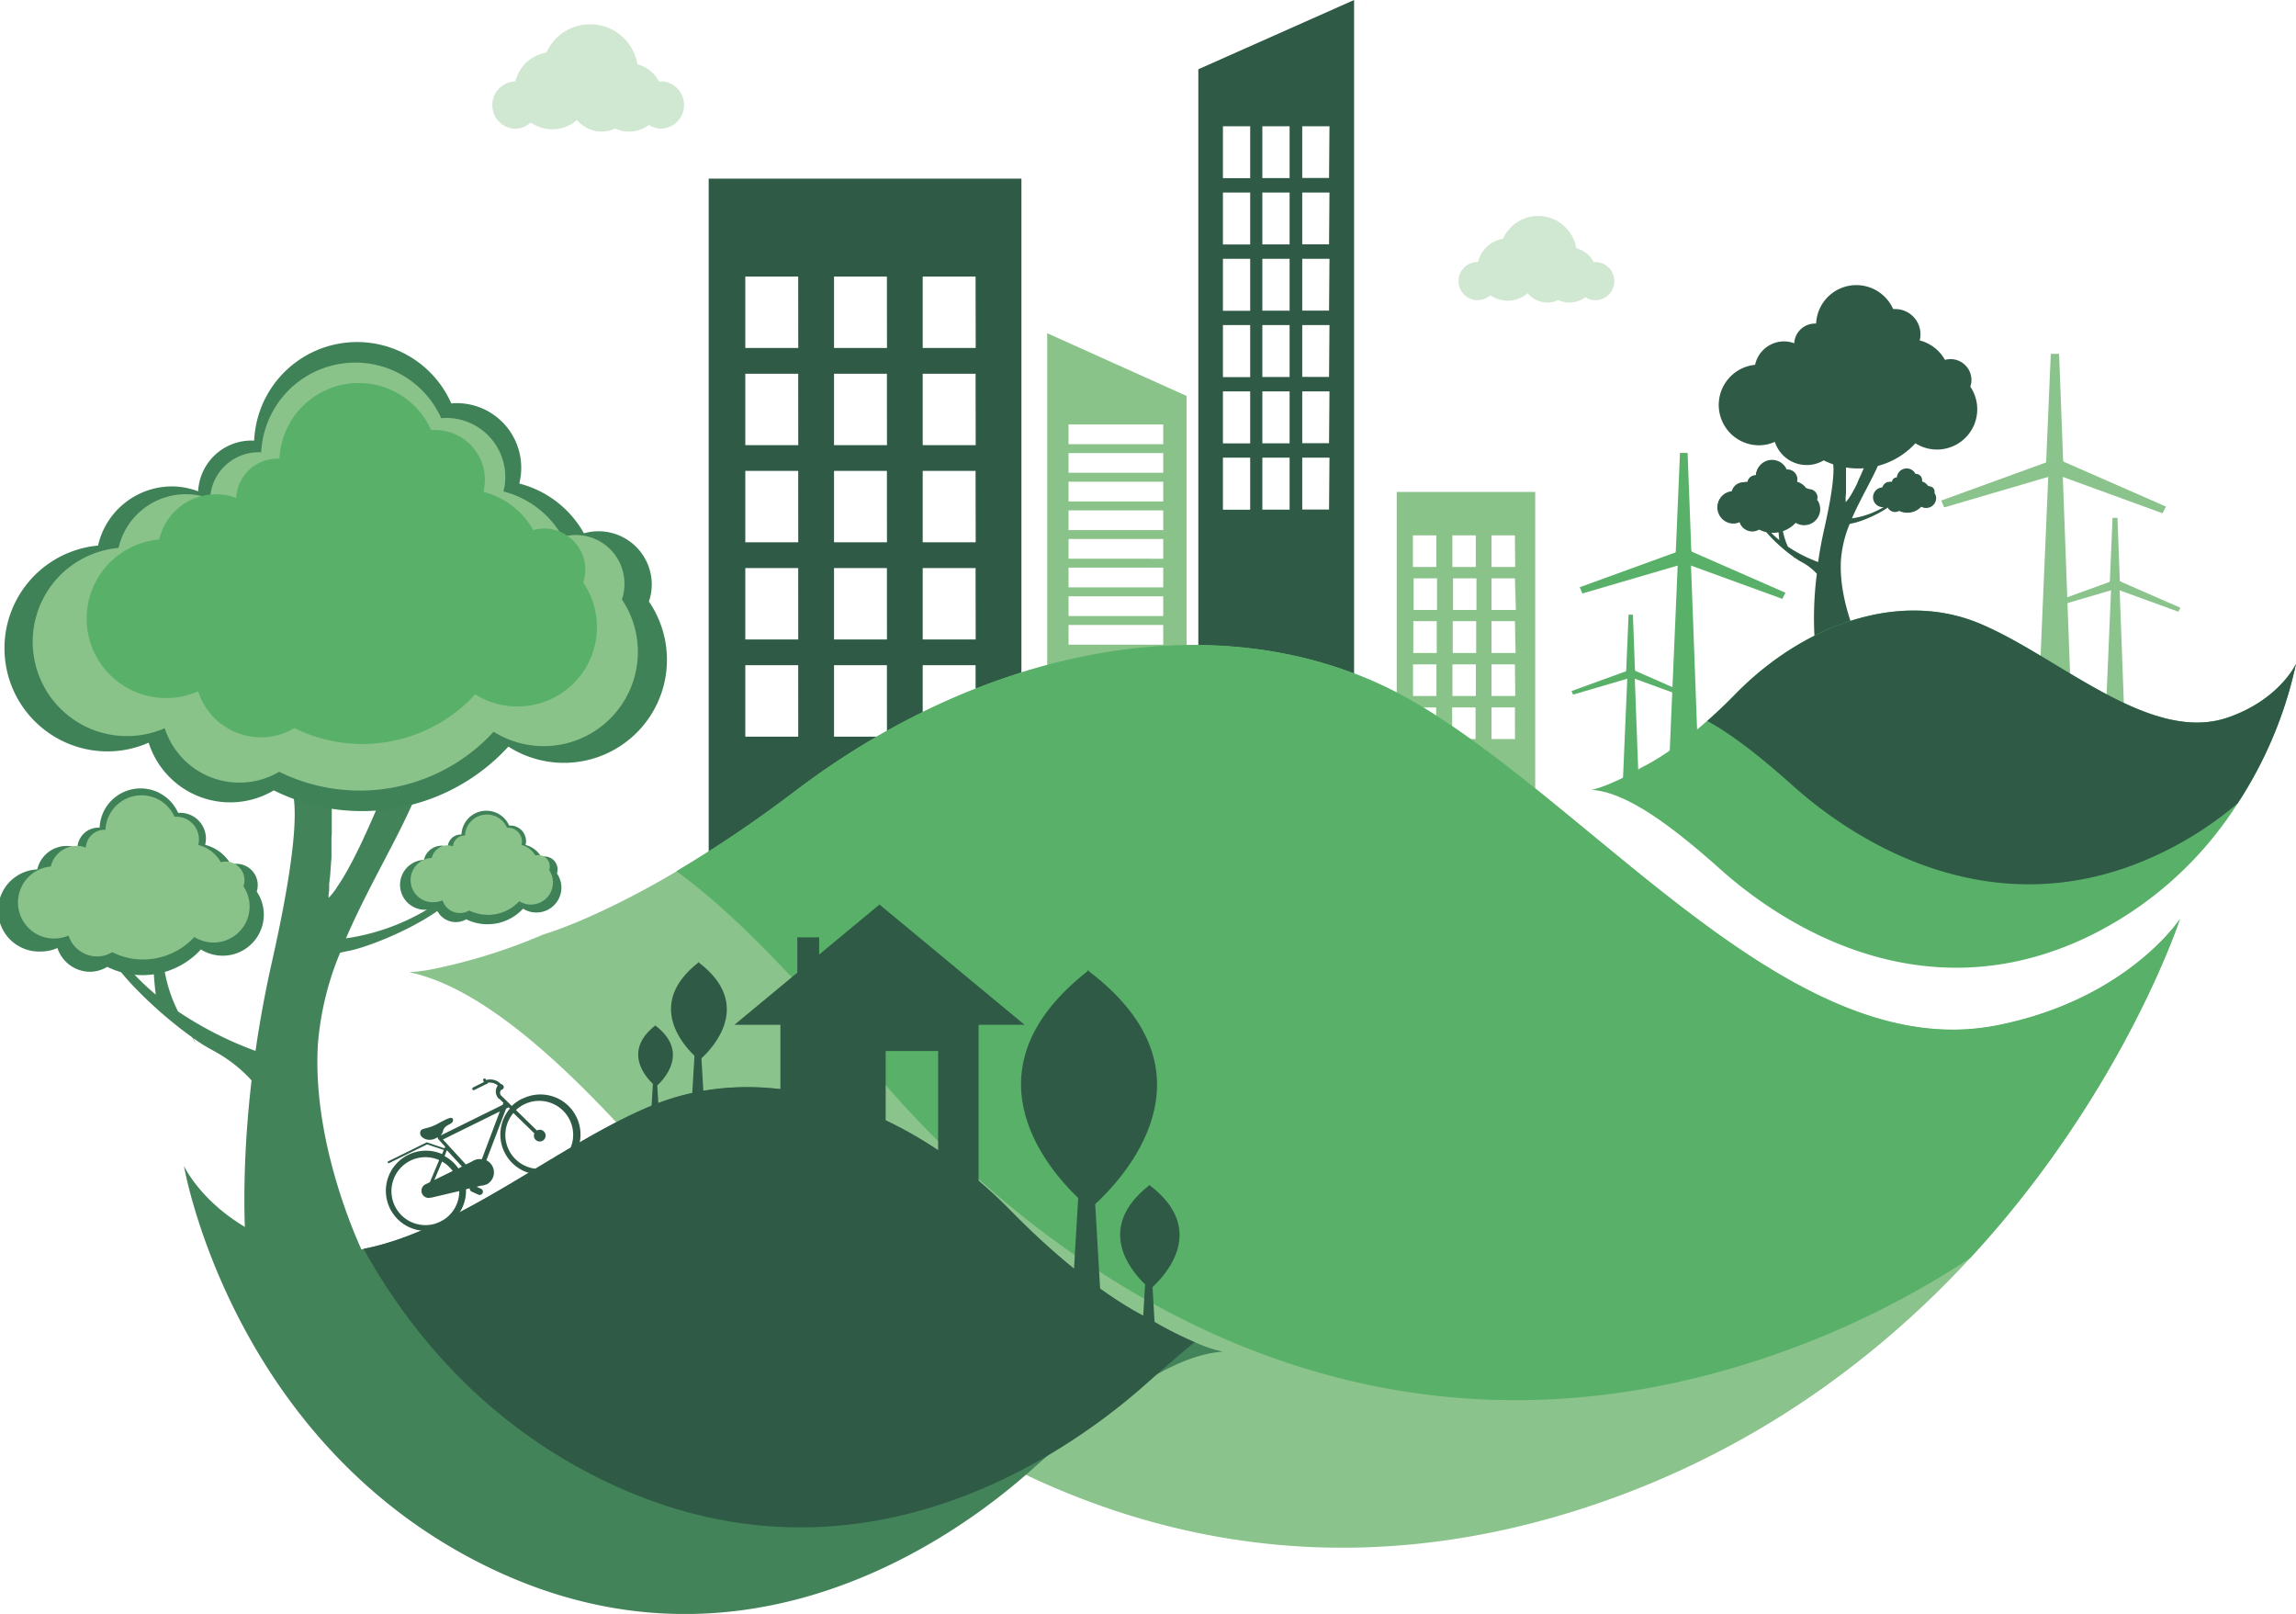 <svg xmlns="http://www.w3.org/2000/svg" viewBox="0 0 465.82 327.37"><defs><style>.cls-1{fill:#438359;}.cls-2{fill:#408258;}.cls-3{fill:#8ac38a;}.cls-4{fill:#59b169;}.cls-5{fill:#2f5a46;}.cls-6,.cls-7{fill:#8bc38c;}.cls-6{opacity:0.4;}</style></defs><title>certificacion</title><g id="Layer_2" data-name="Layer 2"><g id="_ÎÓÈ_1" data-name="—ÎÓÈ_1"><path class="cls-1" d="M69,193.26c.48-.13,1-.24,1.46-.33,5-.87,19.76-7,23.28-13l-1.21-.17a19.85,19.85,0,0,1-3.47,3.13c.61-1.73,1.27-4.19.57-5.37a12.78,12.78,0,0,1-1.85,6.27,44.44,44.44,0,0,1-17.59,6.54c5.79-13.45,14.18-25.87,16.55-35.95l-6.17-.65s-.92,2.49-2.35,6h0c-1.06,2.63-2.41,5.83-3.86,9l-.19.42-.24.51-.46,1-.08.16-.47,1-.09.18c-.38.77-.75,1.52-1.13,2.26h0c-.78,1.51-1.57,2.93-2.34,4.17h0c-.38.61-.75,1.18-1.12,1.69l0,.06q-.52.74-1,1.32l-.1.11c-.16.18-.32.36-.48.52l0-.12v0l0-.13v-.07l0-.18,0-.11.12-.92,0-.13,0-.34,0-.21,0-.37,0-.19c.06-.49.12-1,.19-1.62l0-.15.06-.53,0-.26.06-.53,0-.31.06-.56,0-.25q.05-.53.1-1.09l0-.38,0-.51,0-.47,0-.51,0-.52,0-.48,0-.67,0-.36q0-.51.06-1l0-.28q0-.41,0-.82l0-.32q0-.41,0-.81v-.28q0-.49,0-1v-.1c0-.77,0-1.54,0-2.3,0,0,0,0,0-.07q0-.54,0-1.07V162c0-.76,0-1.51-.07-2.24h0a30.46,30.46,0,0,0-.78-5.83c-2.28-8.77-7.9,5.42-7.9,5.42s4.39,1.22-3.4,35.81c-1.43,6.35-2.51,12.38-3.32,18a73.31,73.31,0,0,1-15.72-8c-6.09-12-1.92-25.27-1.92-25.27-4.48,4.13-3,18.68-2.6,21.85-8.13-6.81-10.53-12.88-10.53-12.88l-1.55-.26c1.71,6.91,12.39,16.77,19.48,21.81.92,1.62.74,1.2.19.14a33.65,33.65,0,0,0,4,2.51,29.25,29.25,0,0,1,7.85,6.08c-2.53,21.63-1,35.74-1,35.74H74s-10.81-21.67-9.5-43.12A60.5,60.5,0,0,1,69,193.26Z"/><path class="cls-2" d="M131.65,122a10.32,10.32,0,0,0,.58-3.41,10.81,10.81,0,0,0-13.76-10.42,21,21,0,0,0-13.12-10.09,12.57,12.57,0,0,0,.4-3.17A13.1,13.1,0,0,0,92.64,81.77a6.79,6.79,0,0,0-1.07.07,20.9,20.9,0,0,0-40,7.52c-.18,0-.35,0-.56,0a10.83,10.83,0,0,0-10.81,10.3,15.17,15.17,0,0,0-5.31-1,15.41,15.41,0,0,0-15,12,20.92,20.92,0,0,0,1.88,41.75,20.64,20.64,0,0,0,8.39-1.77,17.35,17.35,0,0,0,25.39,9.68,40.24,40.24,0,0,0,47.59-8.88A20.91,20.91,0,0,0,131.65,122Z"/><path class="cls-3" d="M126.19,121.56a9.8,9.8,0,0,0,.5-3.13,9.86,9.86,0,0,0-12.56-9.53,19.12,19.12,0,0,0-12-9.21,11,11,0,0,0,.39-2.92,12,12,0,0,0-12-12,9.55,9.55,0,0,0-1,.06A19.11,19.11,0,0,0,53,91.73l-.51,0a9.88,9.88,0,0,0-9.87,9.41,14,14,0,0,0-18.57,10,19.12,19.12,0,1,0,9.37,36.56,15.91,15.91,0,0,0,23.23,8.84,36.85,36.85,0,0,0,43.5-8.12,19.11,19.11,0,0,0,26-26.87Z"/><path class="cls-4" d="M118.31,118.17a8,8,0,0,0,.44-2.62,8.36,8.36,0,0,0-8.34-8.35,7.84,7.84,0,0,0-2.23.32,16.14,16.14,0,0,0-10.11-7.76,10.34,10.34,0,0,0,.31-2.44,10.1,10.1,0,0,0-10.11-10.1c-.25,0-.54,0-.8,0a16.1,16.1,0,0,0-30.78,5.82,2.87,2.87,0,0,0-.41,0A8.34,8.34,0,0,0,47.93,101a11.81,11.81,0,0,0-15.63,8.43,16.11,16.11,0,0,0,1.43,32.16,16.34,16.34,0,0,0,6.47-1.35,13.41,13.41,0,0,0,12.74,9.32,13.13,13.13,0,0,0,6.79-1.88,31.07,31.07,0,0,0,36.68-6.83A16,16,0,0,0,105,143.3a16.09,16.09,0,0,0,13.34-25.12Z"/><path class="cls-2" d="M52.07,180.91a4.47,4.47,0,0,0,.22-1.37A4.32,4.32,0,0,0,48,175.21a4.82,4.82,0,0,0-1.14.16,8.38,8.38,0,0,0-5.24-4,6,6,0,0,0,.16-1.28,5.22,5.22,0,0,0-5.22-5.22,3.32,3.32,0,0,0-.43,0,8.32,8.32,0,0,0-15.92,3l-.23,0a4.29,4.29,0,0,0-4.28,4.1,6.27,6.27,0,0,0-2.14-.38,6.11,6.11,0,0,0-6,4.76A8.33,8.33,0,0,0,8.32,193a8.13,8.13,0,0,0,3.33-.71,7,7,0,0,0,6.61,4.82,6.86,6.86,0,0,0,3.5-1,16.07,16.07,0,0,0,19-3.52,8.4,8.4,0,0,0,4.43,1.26,8.33,8.33,0,0,0,6.9-13Z"/><path class="cls-2" d="M51.23,180.83a3.94,3.94,0,0,0,.2-1.3,4.11,4.11,0,0,0-5.27-4,8.06,8.06,0,0,0-5.06-3.87,5.14,5.14,0,0,0,.16-1.23,5.05,5.05,0,0,0-5-5l-.41,0a8.06,8.06,0,0,0-15.41,2.9l-.2,0a4.15,4.15,0,0,0-4.15,4,5.7,5.7,0,0,0-2.05-.37,5.92,5.92,0,0,0-5.75,4.58A8,8,0,0,0,9,192.5a8.26,8.26,0,0,0,3.23-.65A6.71,6.71,0,0,0,22,195.56a15.28,15.28,0,0,0,6.87,1.63,15.5,15.5,0,0,0,11.43-5,8.2,8.2,0,0,0,4.28,1.23,8.06,8.06,0,0,0,6.69-12.56Z"/><path class="cls-3" d="M49.39,179.75a3.54,3.54,0,0,0,.21-1.2,3.8,3.8,0,0,0-3.8-3.79,3.62,3.62,0,0,0-1,.14,7.24,7.24,0,0,0-4.59-3.51,4.77,4.77,0,0,0,.15-1.13,4.6,4.6,0,0,0-4.6-4.6c-.13,0-.23,0-.36,0a7.32,7.32,0,0,0-14,2.65l-.13,0a3.8,3.8,0,0,0-3.85,3.62,5,5,0,0,0-1.87-.34,5.37,5.37,0,0,0-5.24,4.17,7.32,7.32,0,0,0,.66,14.61,7.48,7.48,0,0,0,2.93-.61A6.13,6.13,0,0,0,19.69,194a5.77,5.77,0,0,0,3.08-.87A13.8,13.8,0,0,0,29,194.62a14.14,14.14,0,0,0,10.43-4.57,7.31,7.31,0,0,0,9.94-10.3Z"/><path class="cls-2" d="M113,177.18a2.65,2.65,0,0,0,.12-.83,2.62,2.62,0,0,0-2.61-2.62,3.41,3.41,0,0,0-.7.09,5.08,5.08,0,0,0-3.19-2.43,3.12,3.12,0,0,0,.11-.78,3.19,3.19,0,0,0-3.2-3.16h-.23a5.06,5.06,0,0,0-9.68,1.82h-.1a2.65,2.65,0,0,0-2.68,2.49,3.86,3.86,0,0,0-1.28-.22A3.72,3.72,0,0,0,86,174.42a5.06,5.06,0,0,0,.45,10.11,4.94,4.94,0,0,0,2-.41,4.24,4.24,0,0,0,4,2.92,4.34,4.34,0,0,0,2.14-.57,9.65,9.65,0,0,0,4.33,1,9.76,9.76,0,0,0,7.2-3.16,5.07,5.07,0,0,0,7.78-4.31A5,5,0,0,0,113,177.18Z"/><path class="cls-2" d="M112.51,177.15a2.21,2.21,0,0,0,.13-.8,2.54,2.54,0,0,0-2.53-2.55,2.16,2.16,0,0,0-.69.12,4.82,4.82,0,0,0-3.06-2.38,4.32,4.32,0,0,0,.08-.73,3.07,3.07,0,0,0-3.06-3.09l-.24,0a4.91,4.91,0,0,0-9.37,1.77h-.12a2.53,2.53,0,0,0-2.54,2.41,3.17,3.17,0,0,0-1.24-.24,3.62,3.62,0,0,0-3.53,2.79,4.9,4.9,0,1,0,2.41,9.37,4.08,4.08,0,0,0,3.89,2.82,3.84,3.84,0,0,0,2-.55A9.46,9.46,0,0,0,105.86,184a4.65,4.65,0,0,0,2.6.77,4.91,4.91,0,0,0,4.9-4.9A4.85,4.85,0,0,0,112.51,177.15Z"/><path class="cls-3" d="M111.43,176.51a4.06,4.06,0,0,0,.11-.75,2.32,2.32,0,0,0-2.32-2.32,2.19,2.19,0,0,0-.61.09,4.47,4.47,0,0,0-2.81-2.15,2.66,2.66,0,0,0,.09-.69,2.79,2.79,0,0,0-2.78-2.79.86.86,0,0,0-.24,0,4.45,4.45,0,0,0-8.53,1.59h-.12a2.33,2.33,0,0,0-2.31,2.2,2.94,2.94,0,0,0-1.12-.22,3.28,3.28,0,0,0-3.19,2.55A4.46,4.46,0,0,0,88,183a4.52,4.52,0,0,0,1.78-.38,3.71,3.71,0,0,0,5.42,2.06,8.7,8.7,0,0,0,3.81.88,8.59,8.59,0,0,0,6.34-2.77,4.35,4.35,0,0,0,2.35.69,4.47,4.47,0,0,0,4.48-4.46A4.53,4.53,0,0,0,111.43,176.51Z"/><path class="cls-5" d="M375.27,106.27l.57-.13c2-.34,7.72-2.75,9.1-5.06l-.47-.07a7.76,7.76,0,0,1-1.36,1.22c.24-.68.5-1.64.22-2.1a5,5,0,0,1-.72,2.45,17.37,17.37,0,0,1-6.88,2.56C378,99.89,381.28,95,382.2,91.1l-2.41-.25s-.36,1-.92,2.35h0c-.42,1-.94,2.28-1.51,3.52l-.08.16-.09.2-.18.38,0,.06-.18.38,0,.07-.44.88h0c-.31.59-.61,1.15-.91,1.63h0c-.15.24-.29.46-.44.66l0,0q-.2.29-.4.52l0,0-.19.2v-.26l0-.36v-.05l0-.13v-.08l0-.15v-.08l.07-.63v-.06l0-.21v-.1l0-.21v-.12l0-.22v-.1l0-.43v-.15l0-.2,0-.18,0-.2,0-.2v-.19l0-.26v-.14l0-.4v-.11l0-.32v-.56q0-.19,0-.39v0c0-.3,0-.6,0-.9v0q0-.21,0-.42v0c0-.3,0-.59,0-.88h0a11.93,11.93,0,0,0-.3-2.28C373.7,87.48,371.5,93,371.5,93s1.72.48-1.33,14c-.56,2.48-1,4.84-1.3,7a28.65,28.65,0,0,1-6.15-3.13A14.5,14.5,0,0,1,362,101c-1.75,1.61-1.17,7.3-1,8.54a14.42,14.42,0,0,1-4.12-5l-.61-.1c.67,2.7,4.84,6.55,7.62,8.52.36.64.29.47.08.05a13.16,13.16,0,0,0,1.57,1,11.43,11.43,0,0,1,3.07,2.38,69.23,69.23,0,0,0-.4,14h9s-4.22-8.47-3.71-16.85A23.64,23.64,0,0,1,375.27,106.27Z"/><path class="cls-5" d="M399.75,78.41a4,4,0,0,0,.22-1.33A4.23,4.23,0,0,0,394.6,73a8.2,8.2,0,0,0-5.13-3.95,4.91,4.91,0,0,0,.16-1.24,5.12,5.12,0,0,0-5.12-5.12,2.65,2.65,0,0,0-.42,0,8.17,8.17,0,0,0-15.63,2.94h-.22a4.23,4.23,0,0,0-4.22,4,5.93,5.93,0,0,0-2.08-.38A6,6,0,0,0,356.08,74a8.18,8.18,0,0,0,.73,16.32,8.07,8.07,0,0,0,3.28-.69A6.78,6.78,0,0,0,370,93.38a15.73,15.73,0,0,0,18.6-3.47,8.17,8.17,0,0,0,11.13-11.5Z"/><path class="cls-5" d="M397.62,78.25a3.83,3.83,0,0,0,.2-1.22,3.85,3.85,0,0,0-4.91-3.73,7.47,7.47,0,0,0-4.7-3.6,4.31,4.31,0,0,0,.15-1.14,4.69,4.69,0,0,0-4.69-4.69l-.37,0A7.47,7.47,0,0,0,369,66.59h-.2A3.86,3.86,0,0,0,365,70.26a5.46,5.46,0,0,0-7.26,3.92,7.47,7.47,0,1,0,3.66,14.29,6.22,6.22,0,0,0,9.08,3.45,14.4,14.4,0,0,0,17-3.17,7.47,7.47,0,0,0,10.17-10.5Z"/><path class="cls-5" d="M394.54,76.92a3.11,3.11,0,0,0,.17-1,3.27,3.27,0,0,0-3.26-3.26,3.06,3.06,0,0,0-.87.13,6.31,6.31,0,0,0-4-3,4,4,0,0,0,.12-1,4,4,0,0,0-4-3.95h-.31a6.29,6.29,0,0,0-12,2.27h-.16A3.26,3.26,0,0,0,367,70.2a4.61,4.61,0,0,0-6.11,3.3,6.3,6.3,0,0,0,.56,12.57,6.39,6.39,0,0,0,2.53-.53,5.24,5.24,0,0,0,5,3.64,5.13,5.13,0,0,0,2.65-.73A12.15,12.15,0,0,0,386,85.77a6.23,6.23,0,0,0,3.34,1,6.29,6.29,0,0,0,5.21-9.82Z"/><path class="cls-5" d="M368.65,101.44a1.75,1.75,0,0,0,.09-.53,1.69,1.69,0,0,0-1.69-1.69,1.88,1.88,0,0,0-.45.06,3.28,3.28,0,0,0-2-1.56,2.33,2.33,0,0,0,.06-.5,2,2,0,0,0-2-2h-.17a3.25,3.25,0,0,0-6.22,1.17h-.09a1.68,1.68,0,0,0-1.67,1.6,2.45,2.45,0,0,0-.84-.15,2.39,2.39,0,0,0-2.33,1.86,3.26,3.26,0,0,0,.29,6.5,3.18,3.18,0,0,0,1.3-.28,2.72,2.72,0,0,0,2.59,1.88,2.68,2.68,0,0,0,1.37-.38,6.28,6.28,0,0,0,7.42-1.38,3.28,3.28,0,0,0,1.73.49,3.26,3.26,0,0,0,2.7-5.07Z"/><path class="cls-5" d="M368.32,101.41a1.54,1.54,0,0,0,.08-.51,1.63,1.63,0,0,0-1.63-1.64,1.61,1.61,0,0,0-.43.07,3.15,3.15,0,0,0-2-1.51,2,2,0,0,0,.06-.48,2,2,0,0,0-2-2h-.16a3.15,3.15,0,0,0-6,1.13h-.08a1.62,1.62,0,0,0-1.62,1.55,2.23,2.23,0,0,0-.8-.15,2.31,2.31,0,0,0-2.25,1.79,3.14,3.14,0,0,0,.28,6.28,3.23,3.23,0,0,0,1.26-.26,2.62,2.62,0,0,0,3.82,1.45,6,6,0,0,0,2.69.64,6.06,6.06,0,0,0,4.47-2,3.2,3.2,0,0,0,1.67.48,3.15,3.15,0,0,0,2.61-4.91Z"/><path class="cls-5" d="M367.6,101a1.38,1.38,0,0,0,.08-.47A1.48,1.48,0,0,0,366.2,99a1.41,1.41,0,0,0-.4.05,2.83,2.83,0,0,0-1.8-1.37,1.87,1.87,0,0,0,.06-.44,1.8,1.8,0,0,0-1.8-1.8h-.14a2.86,2.86,0,0,0-5.47,1h-.05a1.48,1.48,0,0,0-1.51,1.42,1.94,1.94,0,0,0-.73-.13,2.1,2.1,0,0,0-2,1.63,2.86,2.86,0,0,0,.26,5.71,2.92,2.92,0,0,0,1.14-.24,2.39,2.39,0,0,0,2.28,1.66,2.25,2.25,0,0,0,1.2-.34,5.39,5.39,0,0,0,2.44.58,5.53,5.53,0,0,0,4.08-1.78,2.86,2.86,0,0,0,3.88-4Z"/><path class="cls-5" d="M392.48,100a1,1,0,0,0,0-.33,1,1,0,0,0-1-1,1.33,1.33,0,0,0-.27,0,2,2,0,0,0-1.25-1,1.22,1.22,0,0,0,0-.31,1.25,1.25,0,0,0-1.25-1.24h-.09a2,2,0,0,0-3.78.71h0a1,1,0,0,0-1,1,1.51,1.51,0,0,0-.5-.09,1.45,1.45,0,0,0-1.42,1.13,2,2,0,0,0,.18,4,1.93,1.93,0,0,0,.79-.16,1.66,1.66,0,0,0,1.57,1.14,1.7,1.7,0,0,0,.83-.22A3.77,3.77,0,0,0,387,104a3.82,3.82,0,0,0,2.81-1.24,2,2,0,0,0,3-1.68A1.94,1.94,0,0,0,392.48,100Z"/><path class="cls-5" d="M392.28,100a.86.86,0,0,0,0-.31,1,1,0,0,0-1-1,.84.84,0,0,0-.27,0,1.88,1.88,0,0,0-1.19-.93,1.69,1.69,0,0,0,0-.29,1.2,1.2,0,0,0-1.2-1.21h-.09A1.92,1.92,0,0,0,385,97h0a1,1,0,0,0-1,.94,1.24,1.24,0,0,0-.48-.09A1.41,1.41,0,0,0,382,98.93a1.92,1.92,0,1,0,.94,3.66,1.59,1.59,0,0,0,1.52,1.1,1.5,1.5,0,0,0,.8-.22,3.7,3.7,0,0,0,4.37-.82,1.82,1.82,0,0,0,1,.3,1.92,1.92,0,0,0,1.91-1.91A1.9,1.9,0,0,0,392.28,100Z"/><path class="cls-5" d="M391.85,99.72a1.59,1.59,0,0,0,0-.29.91.91,0,0,0-.91-.9.86.86,0,0,0-.24,0,1.75,1.75,0,0,0-1.1-.84,1,1,0,0,0,0-.27,1.09,1.09,0,0,0-1.09-1.09h-.09a1.74,1.74,0,0,0-3.33.62h0a.91.91,0,0,0-.9.86,1.15,1.15,0,0,0-.44-.08,1.28,1.28,0,0,0-1.25,1,1.74,1.74,0,0,0,.16,3.48,1.77,1.77,0,0,0,.7-.15,1.45,1.45,0,0,0,2.12.81,3.4,3.4,0,0,0,1.49.34,3.36,3.36,0,0,0,2.48-1.08,1.7,1.7,0,0,0,.92.27,1.75,1.75,0,0,0,1.75-1.74A1.77,1.77,0,0,0,391.85,99.72Z"/><path class="cls-6" d="M323.75,53.17l-.42,0a5.51,5.51,0,0,0-3.53-2.81,7.83,7.83,0,0,0-14.87-1.92,6.25,6.25,0,0,0-5.07,4.7h-.08a3.87,3.87,0,0,0,0,7.74,3.77,3.77,0,0,0,2.58-1,6.14,6.14,0,0,0,7.57-.41h0a5.2,5.2,0,0,0,4,1.89,5.12,5.12,0,0,0,2.2-.5,5.43,5.43,0,0,0,5.52-.58,3.75,3.75,0,0,0,2,.61,3.87,3.87,0,0,0,0-7.74Z"/><path class="cls-6" d="M134.22,16.54a4.41,4.41,0,0,0-.52,0,6.84,6.84,0,0,0-4.38-3.49,9.72,9.72,0,0,0-18.46-2.38,7.75,7.75,0,0,0-6.29,5.84h-.1a4.81,4.81,0,0,0,0,9.61,4.68,4.68,0,0,0,3.21-1.28,7.62,7.62,0,0,0,9.39-.5h0a6.46,6.46,0,0,0,5,2.35,6.36,6.36,0,0,0,2.73-.62,6.74,6.74,0,0,0,6.85-.72,4.66,4.66,0,0,0,2.54.75,4.81,4.81,0,0,0,0-9.61Z"/><path class="cls-5" d="M143.78,36.23V175.71h63.45V36.23Zm18.17,113.19H151.21V134.93h10.73Zm18,0H169.21V134.93h10.73Zm18,0H187.2V134.93h10.73Zm-36-19.71H151.21V115.22h10.73Zm18,0H169.21V115.22h10.73Zm18,0H187.2V115.22h10.73Zm-36-19.71H151.21V95.51h10.73Zm18,0H169.21V95.51h10.73Zm18,0H187.2V95.51h10.73Zm-36-19.71H151.21V75.81h10.73Zm18,0H169.21V75.81h10.73Zm18,0H187.2V75.81h10.73Zm-36-19.71H151.21V56.1h10.73Zm18,0H169.21V56.1h10.73Zm18,0H187.2V56.1h10.73Z"/><path class="cls-3" d="M283.37,99.78v61.77h28.1V99.78Zm8,50.13h-4.75V143.5h4.75Zm8,0h-4.75V143.5h4.75Zm8,0H302.6V143.5h4.75Zm-15.94-8.73h-4.75v-6.41h4.75Zm8,0h-4.75v-6.41h4.75Zm8,0H302.6v-6.41h4.75Zm-15.94-8.73h-4.75V126h4.75Zm8,0h-4.75V126h4.75Zm8,0H302.6V126h4.75Zm-15.94-8.73h-4.75v-6.41h4.75Zm8,0h-4.75v-6.41h4.75Zm8,0H302.6v-6.41h4.75ZM291.41,115h-4.75v-6.41h4.75Zm8,0h-4.75v-6.41h4.75Zm8,0H302.6v-6.41h4.75Z"/><path class="cls-5" d="M243.12,14.05V141.88h31.6V0Zm10.52,89.34h-5.53V92.83h5.53Zm0-13.45h-5.53V79.39h5.53Zm0-13.45h-5.53V65.94h5.53Zm0-13.45h-5.53V52.5h5.53Zm0-13.45h-5.53V39.05h5.53Zm0-13.45h-5.53V25.61h5.53Zm8,67.23h-5.53V92.83h5.53Zm0-13.45h-5.53V79.39h5.53Zm0-13.45h-5.53V65.94h5.53Zm0-13.45h-5.53V52.5h5.53Zm0-13.45h-5.53V39.05h5.53Zm0-13.45h-5.53V25.61h5.53Zm8,67.23H264.2V92.83h5.53Zm0-13.45H264.2V79.39h5.53Zm0-13.45H264.2V65.94h5.53Zm0-13.45H264.2V52.5h5.53Zm0-13.45H264.2V39.05h5.53Zm0-13.45H264.2V25.61h5.53Z"/><path class="cls-3" d="M212.46,67.59v74.89h28.28V80.31ZM236,130.76H216.79v-4H236Zm0-5.81H216.79v-4H236Zm0-5.81H216.79v-4H236Zm0-5.81H216.79v-4H236Zm0-5.81H216.79v-4H236Zm0-5.81H216.79v-4H236Zm0-5.81H216.79v-4H236Zm0-5.81H216.79v-4H236Z"/><polygon class="cls-7" points="420.08 139.14 413.74 139.13 415.68 93.72 418.4 93.73 420.08 139.14"/><polygon class="cls-7" points="418.63 94.9 415.08 94.89 416.07 71.77 417.76 71.78 418.63 94.9"/><polygon class="cls-7" points="414.39 95.24 415.85 92.41 439.44 102.75 438.74 104.11 414.39 95.24"/><polygon class="cls-7" points="418.22 92.67 419.45 95.59 394.44 102.92 393.85 101.53 418.22 92.67"/><polygon class="cls-7" points="430.97 144.72 427.23 144.71 428.37 117.97 429.98 117.97 430.97 144.72"/><polygon class="cls-7" points="430.11 118.66 428.02 118.65 428.6 105.04 429.6 105.04 430.11 118.66"/><polygon class="cls-7" points="427.61 118.86 428.47 117.19 442.37 123.28 441.96 124.08 427.61 118.86"/><polygon class="cls-7" points="429.87 117.35 430.59 119.06 415.86 123.38 415.51 122.56 429.87 117.35"/><polygon class="cls-4" points="344.52 153.54 338.71 153.53 340.49 111.96 342.98 111.97 344.52 153.54"/><polygon class="cls-4" points="343.19 113.04 339.94 113.03 340.84 91.87 342.39 91.87 343.19 113.04"/><polygon class="cls-4" points="339.3 113.35 340.64 110.76 362.24 120.23 361.6 121.47 339.3 113.35"/><polygon class="cls-4" points="342.81 111 343.94 113.67 321.04 120.38 320.5 119.11 342.81 111"/><polygon class="cls-4" points="332.5 159.75 329.2 159.74 330.21 136.11 331.62 136.11 332.5 159.75"/><polygon class="cls-4" points="331.74 136.72 329.9 136.71 330.41 124.68 331.29 124.68 331.74 136.72"/><polygon class="cls-4" points="329.54 136.9 330.3 135.42 342.57 140.81 342.21 141.51 329.54 136.9"/><polygon class="cls-4" points="331.53 135.56 332.17 137.08 319.15 140.89 318.84 140.17 331.53 135.56"/><path class="cls-7" d="M442.27,186.42c-.25.78-9.76,29.26-34.28,59.25-2.59,3.16-5.34,6.34-8.27,9.51A192.06,192.06,0,0,1,371,280.7a179.29,179.29,0,0,1-51.25,25.7c-92.91,29.23-156.88-34.26-178.28-60S100.05,200.78,83,197.19a34.39,34.39,0,0,0,5.07-.67,114.6,114.6,0,0,0,22.23-7s10.08-2.81,26.94-12.76a251.18,251.18,0,0,0,22.26-14.9l1.89-1.42c39.52-30,89.44-39.61,126.47-17.45s76,72.89,116.94,65.09C431,203,441.87,187,442.27,186.42Z"/><path class="cls-4" d="M442.27,186.42c-.25.78-9.76,29.26-34.28,59.25-2.59,3.16-5.34,6.34-8.27,9.51a178.75,178.75,0,0,1-44.86,21.3C262,305.7,198,242.21,176.58,216.47c-13.85-16.64-27.1-30.84-39.35-39.76a251.18,251.18,0,0,0,22.26-14.9l1.89-1.42c39.52-30,89.44-39.61,126.47-17.45s76,72.89,116.94,65.09C431,203,441.87,187,442.27,186.42Z"/><path class="cls-4" d="M465.82,134.65A83.7,83.7,0,0,1,454,162.93a74.36,74.36,0,0,1-30.07,26.92c-35.39,17.17-64.7-4.42-74.78-13.43s-19.23-15.78-26.27-16.21c0,0,3.64-.61,10.45-4.7,0,0,5.16-2.3,13-9.27,1.75-1.54,3.64-3.32,5.64-5.37,14-14.32,33.4-21.12,49.5-14.45s34.67,24.63,50.57,19.09C462.48,141.9,465.82,134.65,465.82,134.65Z"/><path class="cls-5" d="M465.82,134.65A83.7,83.7,0,0,1,454,162.93a72,72,0,0,1-15.33,10c-35.4,17.17-64.7-4.42-74.78-13.43-6.29-5.63-12.23-10.38-17.51-13.26,1.75-1.54,3.64-3.32,5.64-5.37,14-14.32,33.4-21.12,49.5-14.45s34.67,24.63,50.57,19.09C462.48,141.9,465.82,134.65,465.82,134.65Z"/><path class="cls-5" d="M105.83,222.91a8.12,8.12,0,0,0-2,1.42l-.9-.88a.41.41,0,0,0-.18-.18l-1.11-1.08v0a.87.87,0,0,1,.06-1.14.55.55,0,0,0,.34-.94.7.7,0,0,0-.42-.23,3,3,0,0,0-3-.81l-.11-.23a.22.22,0,0,0-.27-.07l0,0c-.08,0-.28.24-.24.32l.19.38-2,1c-.26.13-.46.28-.35.51s.35.16.61,0l2.23-1.1h0l.07,0,0,0c.06,0,.14-.07.15-.12a.33.33,0,0,0,.09-.14,2.41,2.41,0,0,1,2,.57,2.05,2.05,0,0,0,.23,2.69l.09,0,.82.8-.16.43-12.58,6.21a2.18,2.18,0,0,0,.52-1c.33-1.28,2-1.19,2-2.1s-1-.43-3.19.76-3.4.67-3.48,1.78,1.84,2,3.37,1a1.27,1.27,0,0,0,.24-.08h0a.41.41,0,0,0,.09.4l1.38,1.51-.14.33-3.51-1.19a.2.2,0,0,0-.14,0l-7.81,3.85a.21.21,0,0,0,.18.36l7.75-3.82,3.39,1.13-.35.84a8.13,8.13,0,1,0,4.85,7.13l.77-.18a.66.66,0,0,0,.38.66l1.35.62a.66.66,0,0,0,.55-1.2l-.9-.41.89-.21a2.73,2.73,0,0,0,1-.23h0l.1,0a2.74,2.74,0,0,0,0-4.92l4-10.49.52-.26.26.25a8.13,8.13,0,1,0,2.56-2ZM90.57,233.51h0a.17.17,0,0,0,.08-.1.16.16,0,0,0,0-.14l0,0,3.07,3.35L93,237a8.08,8.08,0,0,0-2.8-2.5Zm-1.22,14.28a6.89,6.89,0,1,1-.25-12.48l-1.88,4.48-.76.37a1.45,1.45,0,1,0,1,2.73l0,.05,5.72-1.35A6.89,6.89,0,0,1,89.35,247.79Zm2.49-10.27-3.72,1.83,1.57-3.74A6.85,6.85,0,0,1,91.84,237.51Zm5.91-2.38a2.73,2.73,0,0,0-1.65.25,2.77,2.77,0,0,0-.32.19l-1.26.62-4.65-5.07,11.54-5.69Zm14.72,1.25a6.89,6.89,0,0,1-8.31-10.63l4.25,4.13a1.19,1.19,0,1,0,.57-.61l-.07,0-4.23-4.12a6.89,6.89,0,1,1,7.79,11.19Z"/><path class="cls-1" d="M248.09,274.17c-4,.25-8.48,1.88-13.32,4.57-6.8,3.77-14.32,9.61-22.29,16.57-1,.9-2.08,1.83-3.13,2.76-14.86,13.3-58.08,45.13-110.28,19.81s-61.75-81.39-61.75-81.39,4.92,10.69,20.21,16a30.88,30.88,0,0,0,16.24.85c19.27-3.71,39.89-21.37,58.34-29,23.75-9.84,52.32.19,73,21.31,16.18,16.52,27.56,21.59,27.56,21.59a77.69,77.69,0,0,0,9.71,5A29.45,29.45,0,0,0,248.09,274.17Z"/><path class="cls-5" d="M242.38,272.25c-2.49,2-5,4.2-7.62,6.48l-2,1.77a127.84,127.84,0,0,1-20.29,14.8c-21.09,12.38-53.33,22.8-90,5-24.48-11.87-39.58-30.51-48.71-47,19.27-3.71,39.89-21.37,58.34-29,23.75-9.84,52.32.19,73,21.31,16.18,16.52,27.56,21.59,27.56,21.59A77.69,77.69,0,0,0,242.38,272.25Z"/><polygon class="cls-5" points="149 207.87 178.43 183.47 207.87 207.87 149 207.87"/><path class="cls-5" d="M158.33,202.32v31.34l40.21,7.08V202.32Zm32,33-10.64-3V213.19h10.64Z"/><rect class="cls-5" x="161.76" y="190.13" width="4.43" height="8.2"/><path class="cls-5" d="M220.9,197v-.2l-.13.1-.13-.1v.2c-25.17,19.75-8.67,39.51-1.89,46l-1.21,20.34,5.77,0-1.11-19.1C227.58,239.27,248.24,217.73,220.9,197Z"/><path class="cls-5" d="M233.27,240.43v-.09l-.06,0-.06,0v.09c-11,8.63-3.79,17.26-.83,20.09l-.53,8.88,2.52,0-.48-8.34C236.18,258.91,245.21,249.51,233.27,240.43Z"/><path class="cls-5" d="M141.78,195.24v-.08l-.05,0-.05,0v.08c-10.35,8.12-3.56,16.24-.78,18.91l-.5,8.36,2.37,0-.46-7.85C144.52,212.64,153,203.79,141.78,195.24Z"/><path class="cls-5" d="M132.95,208V208l0,0,0,0V208c-6.48,5.09-2.23,10.18-.49,11.85l-.31,5.24h1.49l-.29-4.92C134.67,218.93,140,213.38,132.95,208Z"/></g></g></svg>
